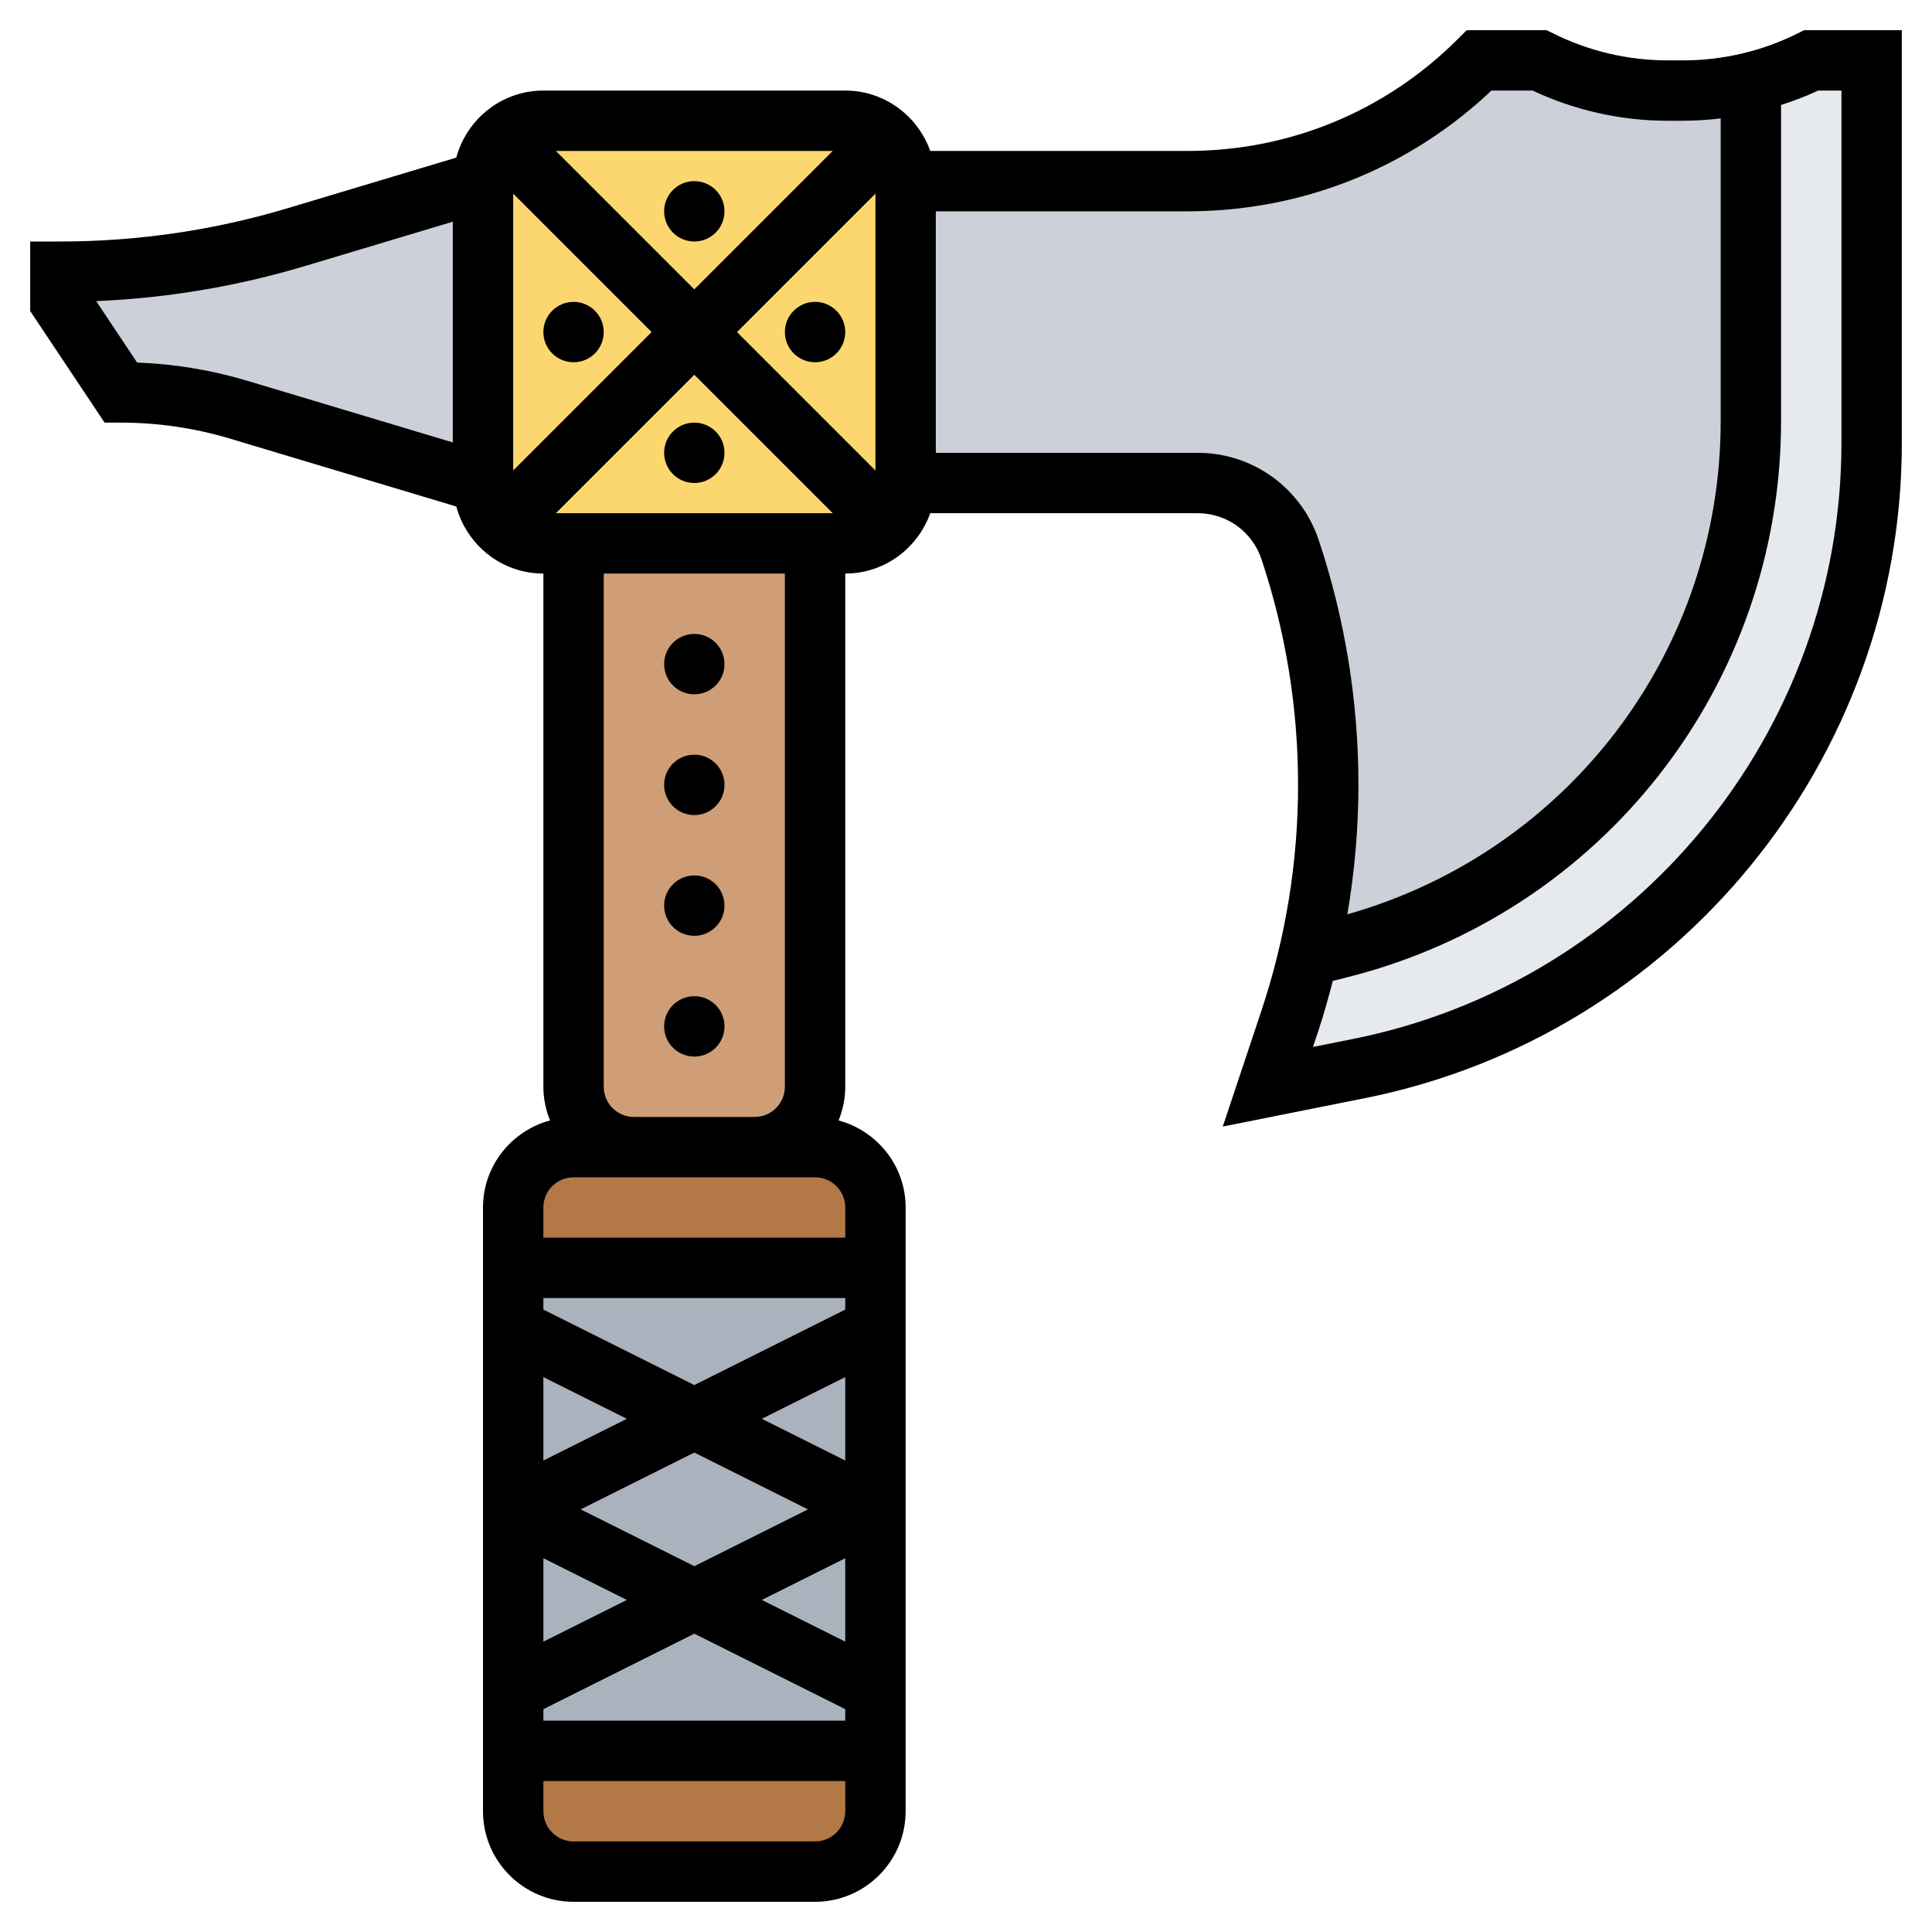 <svg id="Layer_5" enable-background="new 0 0 64 64" height="512" viewBox="0 0 64 64" width="512" xmlns="http://www.w3.org/2000/svg"><g><g><g><path d="m17 42h12v16h-12z" fill="#aab2bd"/></g><g><path d="m29 58v2c0 1.1-.9 2-2 2h-8c-1.1 0-2-.9-2-2v-2z" fill="#b27946"/></g><g><path d="m27 38c1.1 0 2 .9 2 2v2h-12v-2c0-1.1.9-2 2-2h2 4z" fill="#b27946"/></g><g><path d="m27 18v18c0 1.1-.9 2-2 2h-4c-1.1 0-2-.9-2-2v-18z" fill="#cf9e76"/></g><g><path d="m29.41 4.59c-.36-.37-.86-.59-1.41-.59h-10c-.55 0-1.05.22-1.41.59-.37.36-.59.86-.59 1.41v10c0 .55.22 1.05.59 1.41.36.37.86.59 1.41.59h1 8 1c.55 0 1.05-.22 1.41-.59.37-.36.59-.86.59-1.41v-10c0-.55-.22-1.05-.59-1.41z" fill="#fcd770"/></g><g><path d="m62 2v12.68c0 10.07-7.11 18.74-16.98 20.72l-3.02.6.74-2.21c.23-.7.43-1.41.6-2.13l1.03-.25c8.01-2 13.63-9.2 13.63-17.46v-11.22c.69-.16 1.36-.41 2-.73z" fill="#e6e9ed"/></g><g><path d="m16 6v10l-8.08-2.43c-1.27-.38-2.59-.57-3.92-.57l-2-3v-1c2.65 0 5.29-.39 7.83-1.15z" fill="#ccd1d9"/></g><g><path d="m58 2.73v11.22c0 8.26-5.62 15.46-13.63 17.46l-1.03.25c.44-1.85.66-3.75.66-5.66 0-2.65-.43-5.28-1.26-7.79-.44-1.32-1.68-2.21-3.06-2.21h-9.68v-10h9.34c1.82 0 3.59-.36 5.23-1.04s3.15-1.68 4.43-2.96h2c1.32.66 2.77 1 4.24 1h.52c.76 0 1.51-.09 2.24-.27z" fill="#ccd1d9"/></g></g><g><path d="m59.764 1-.211.105c-1.17.586-2.481.895-3.789.895h-.527c-1.309 0-2.619-.309-3.789-.895l-.212-.105h-2.65l-.293.293c-2.391 2.391-5.569 3.707-8.95 3.707h-8.527c-.414-1.161-1.514-2-2.816-2h-10c-1.383 0-2.539.946-2.885 2.221l-5.571 1.672c-2.448.734-4.986 1.107-7.544 1.107h-1v2.303l2.465 3.697h.535c1.229 0 2.45.179 3.629.533l7.487 2.246c.345 1.275 1.501 2.221 2.884 2.221v17c0 .395.081.77.22 1.116-1.275.345-2.22 1.501-2.22 2.884v20c0 1.654 1.346 3 3 3h8c1.654 0 3-1.346 3-3v-20c0-1.383-.945-2.539-2.22-2.884.139-.346.22-.721.22-1.116v-17c1.302 0 2.402-.839 2.816-2h8.86c.959 0 1.808.611 2.111 1.521.805 2.416 1.213 4.932 1.213 7.479s-.408 5.063-1.213 7.479l-1.281 3.84 4.71-.941c10.305-2.062 17.784-11.186 17.784-21.695v-13.683zm-42.764 5.414 4.586 4.586-4.586 4.586zm12 0v9.172l-4.586-4.586zm-6 3.172-4.586-4.586h9.172zm0 2.828 4.586 4.586h-9.172zm-18.458-.404-1.356-2.035c2.35-.099 4.677-.49 6.933-1.167l4.881-1.464v7.312l-6.797-2.039c-1.192-.358-2.421-.561-3.661-.607zm13.458 36.372v-2.764l2.764 1.382zm5-.264 3.764 1.882-3.764 1.882-3.764-1.882zm-2.236 4.882-2.764 1.382v-2.764zm-2.764 3.618 5-2.5 5 2.5v.382h-10zm7.236-3.618 2.764-1.382v2.764zm0-6 2.764-1.382v2.764zm2.764-3.618-5 2.5-5-2.5v-.382h10zm-1 17.618h-8c-.552 0-1-.448-1-1v-1h10v1c0 .552-.448 1-1 1zm1-20h-10v-1c0-.552.448-1 1-1h2 4 2c.552 0 1 .448 1 1zm-2-5c0 .552-.448 1-1 1h-4c-.552 0-1-.448-1-1v-17h6zm13.676-21h-8.676v-8h8.343c3.774 0 7.331-1.417 10.063-4h1.364c1.391.655 2.929 1 4.466 1h.527c.414 0 .827-.029 1.237-.078v10.024c0 7.637-5.062 14.273-12.367 16.342.24-1.413.367-2.846.367-4.288 0-2.763-.442-5.492-1.316-8.111-.577-1.728-2.187-2.889-4.008-2.889zm21.324-.317c0 9.559-6.804 17.858-16.177 19.733l-1.329.266.189-.57c.178-.534.326-1.076.469-1.619l.455-.114c8.475-2.119 14.393-9.699 14.393-18.433v-10.468c.419-.136.831-.29 1.229-.478h.771z"/><circle cx="23" cy="7" r="1"/><circle cx="23" cy="15" r="1"/><circle cx="27" cy="11" r="1"/><circle cx="19" cy="11" r="1"/><circle cx="23" cy="34" r="1"/><circle cx="23" cy="22" r="1"/><circle cx="23" cy="26" r="1"/><circle cx="23" cy="30" r="1"/></g></g></svg>